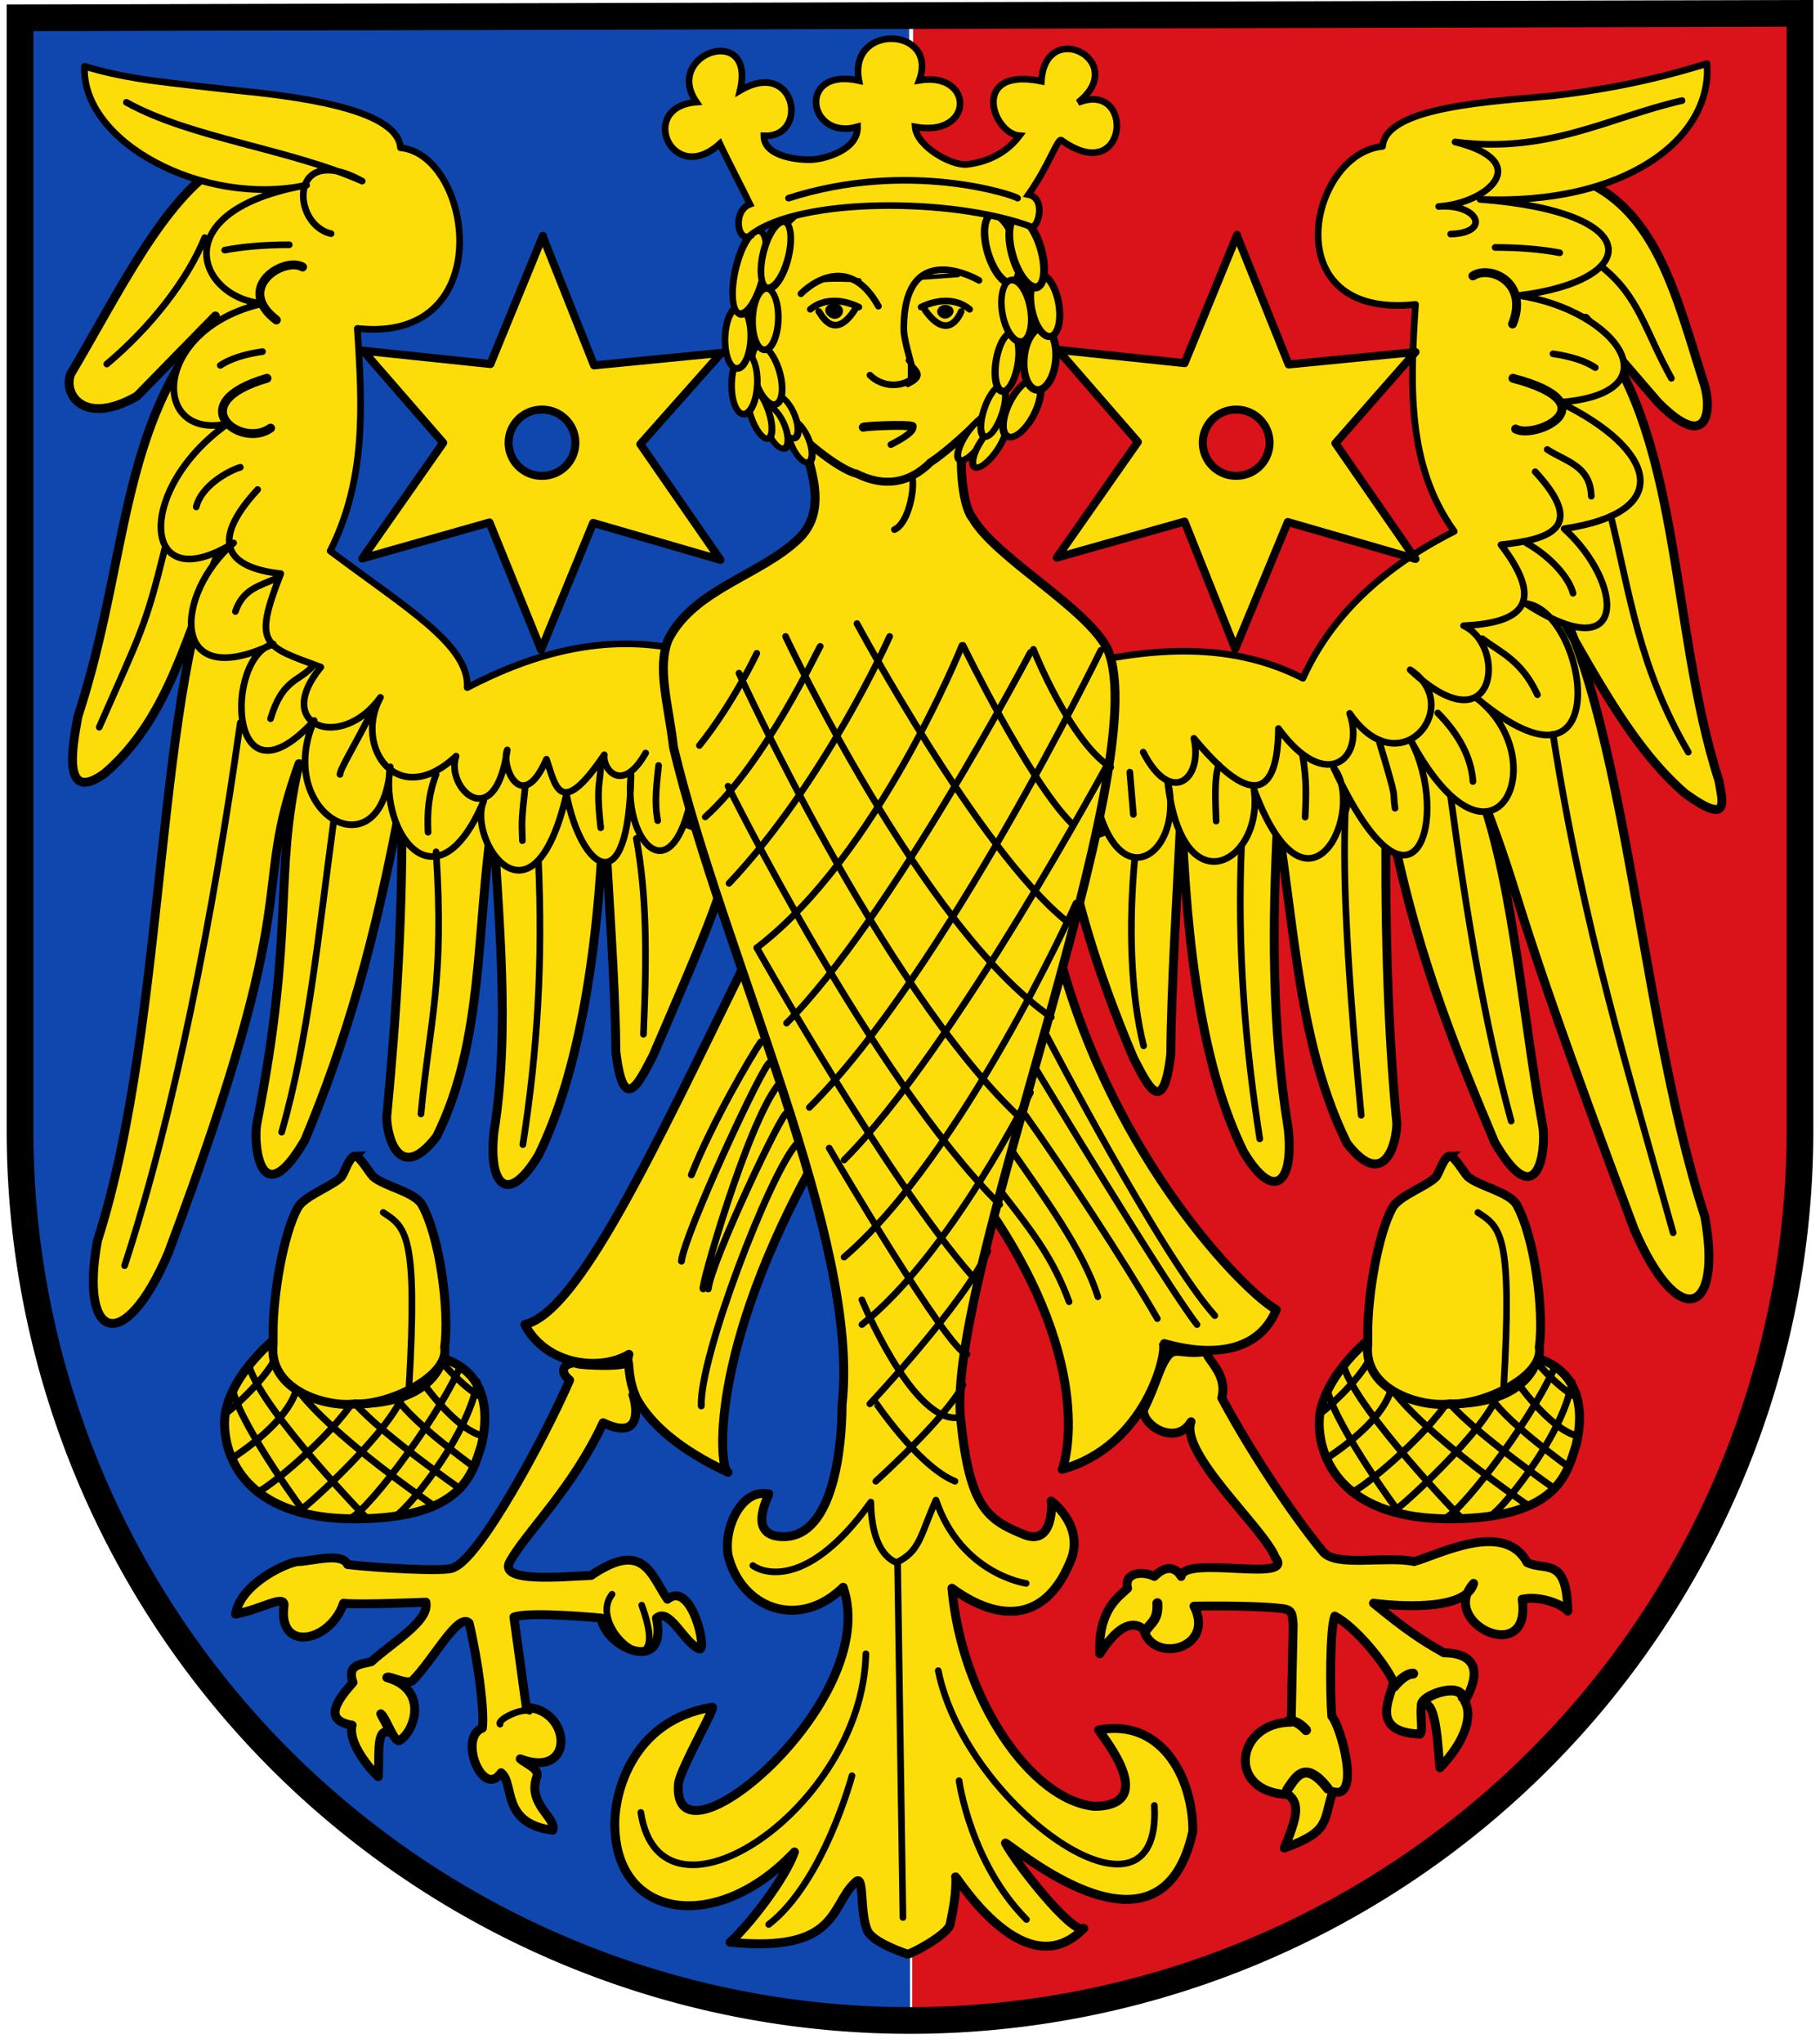 <svg xmlns="http://www.w3.org/2000/svg" xmlns:xlink="http://www.w3.org/1999/xlink" width="409" height="459"><path d="M4.5 4v250c0 109 89 198 200 200l-.2-450" fill="#0f47af"/><path d="M405 4v250c0 109-89 198-200 200l.2-450" fill="#da121a"/><g stroke="#000"><path d="M4.5 4v250a200 200 0 0 0 400 0V3z" fill="none" stroke-width="6"/><g stroke-linecap="round"><path d="M72 38.6 49.6 37c-13 7.9-23 29-33.7 47-1.8 4.5 2.9 11.9 14.9 5l17.6-18C26.5 95.7 29 125.9 17.5 161c-.7 4.4-4.4 20.3 6 12.8 14.8-12.7 18.4-31.6 27-52-15.8 29.9-12.6 107-28.6 157-4.1 22.5 6 25.9 15.9 2.8 31.5-84 18.3-79 29.4-110-5.8 25.4-.8 37-9.5 81-.8 5.1 1 20.4 10.8 3.6 9.2-22 15.8-44.5 21.8-77 .3 25.3-1.2 48.9-3.4 71.8.1 5 3.1 14.9 11.2 4.4 10.8-21.7 8.8-47 12.7-72 1.2 22.9 3.9 48 .2 71-1.3 12.2 3.2 16.5 10 5.2 9.1-18.4 13.8-46.9 14.7-79 .9 19 2.6 40 2.7 55.7 1.7 14.4 5.1 7.2 8.4.8 10.9-25.4 15.7-36 18-48l-87-33.5-13.2-67" fill="#fcdd09" stroke-linejoin="round" color="#000" stroke-width="2"/><g fill="none"><g fill="#fcdd09" stroke-linejoin="round" stroke-width="9"><path d="M167.623 216.088c-21.166 43.223-37.653 78.648-49.685 81.545 4.902 9.357 17.156 10.471 23.394 6.684-1.403 4.901.78 16.487 22.28 26.513-1.804 0-5.124-26.513 20.498-71.742z" stroke-width="2.005"/><path d="M142.224 313.452c.334.668 3.163 10.917-6.684 6.238-6.796 14.705-17.379 24.73-20.944 31.192-2.83 4.902 12.188 3.342 18.248 3.12 11.786-8.022 13.368-.224 17.155 5.346 5.548-4.456 9.135 12.254 7.063 11.14-3.498-1.56-6.595-9.357-9.536-6.906 2.674 12.922-11.519 6.684-12.432 0 0 0-16.042-1.56-19.606-.223l2.785 20.275c10.16.445 11.073 16.264-1.36 11.585 1.248 1.114 4.39 2.228 3.721 4.01-2.228 6.239 4.657 9.358 3.565 12.032-11.741-1.56-8.466-10.472-11.586-12.923-4.144 6.016-9.714-8.02-4.21-10.026.49-4.01-.98-15.15-2.986-23.616-2.45-2.451-8.02 8.243-12.7 12.922-1.225 1.114-5.503-1.337-5.792-.668 9.469 2.673 6.238 12.03 3.007 14.036-1.203 1.114-3.03-4.679-4.233-5.793-.824-.891 2.518 4.01 1.382 4.01-2.63-.668-1.76 6.239-2.072 10.027-2.83-2.674-6.774-8.021-5.882-11.586-7.04-1.114-2.763-6.238.2-9.58-1.337-4.01 1.426-4.01 4.122-4.68 4.857-4.455 13.145-9.134 12.254-13.367 0 0-15.596.668-18.492.223-3.03 8.912-14.928 11.14-13.368.445 0-2.45-4.991.891-10.918 2.005 1.203-6.906 11.52-11.585 14.037-11.808 2.94 0 9.803-2.228 11.14.668 5.213.669 22.725 1.783 23.84.669 5.792-2.005 20.497-29.187 26.067-42.11-3.03-2.45-.446-4.233 1.871-3.787-2.027.223 9.692 1.114 11.319-.223.2.446.022 3.788 1.515 7.353z" stroke-width="2.005"/></g><g stroke-width="6.7"><path d="M112.368 387.421c-.646-1.114 5.192-3.787 6.618-2.896M137.545 358.234c-6.194 8.021 14.214 22.949 6.662 2.451" stroke-width="1.493"/></g><g stroke-width="7"><path d="M170.965 234.135c-2.005 2.896-10.695 17.601-15.596 29.855M172.97 238.814c-1.114-.446-19.16 38.321-19.83 44.56M176.758 250.176c-.847-.668-16.933 33.198-17.602 39.436M174.752 243.938c-6.906 8.912-17.6 46.12-16.71 45.674M178.986 257.083c-6.016 6.684-21.835 47.902-21.39 58.82" stroke-width="1.56"/></g></g><g fill="none"><g fill="#fcdd09" stroke-linejoin="round" stroke-width="9"><path d="M256.966 316.794c-.223 3.564 7.352 8.243 10.694 2.673-2.674 7.13 16.487 24.063 18.938 30.524 4.679 5.793-20.498-.669-21.166 4.233 0 0-2.005-4.01-6.016 0-2.673-1.337-6.906-.891-6.015 2.674-1.783 1.782-6.684 4.678-6.239 14.704 3.565-5.57 6.907-7.798 9.804-5.57 2.005 8.021 16.264 4.456 11.362-5.124 0 0 12.7-.223 18.938.446 3.12.222 3.12.89 3.342 3.787l-.445 21.835c-12.477 0-14.705 15.818-.669 16.264 2.674 2.005 2.006 5.124-.89 12.031 10.47-3.787 8.688-6.015 10.916-12.7 6.462 2.006 1.783-14.704-.222-16.932-.446-5.125-.446-19.83.668-22.503 4.679 2.45 11.363 10.694 13.145 14.705 0 2.673-6.015 11.363 6.016 11.808.891-.668-.446-6.461.668-6.684 3.12-1.114 3.342 10.472 3.788 14.26 6.015-6.239 7.352-12.032 5.57-14.928 5.347-9.358-.669-10.917-4.679-10.917-5.124-2.897-8.466-5.125-15.819-11.14 0 0 20.498 2.896 22.503-4.456-8.02 8.912 13.145 18.938 10.917 3.564 4.233-.89 9.358 1.337 10.249 2.674-.223-12.477-5.124-8.912-9.135-10.917-5.124-9.58-19.829-1.783-25.399-.223-6.461-1.337-17.601 1.337-20.498-2.228-6.46-7.798-16.041-22.057-22.725-34.534 1.337-5.347-3.12-8.244-3.565-10.472-4.456.892-6.684-.89-8.244.669-2.228 2.45-2.673 6.238-5.792 12.477z" stroke-width="2.005"/><path d="M238.25 215.42c12.254 45.45 41.664 75.083 48.57 78.87-6.015 14.483-25.398 7.353-25.398 7.576.89 2.228-3.788 22.948-22.726 28.296.223-.223 8.244-22.503-16.71-58.82z" stroke-width="2.005"/></g><g stroke-width="10"><path d="M317.567 376.058c-2.005 0-4.233 2.897-4.233 2.897M319.572 383.41c-.89-2.227 8.467-5.57 9.135-2.004M289.272 402.126c1.782-2.45 3.787-7.13 9.134-.223M293.505 388.758s-2.005-2.45-4.01-2.005M260.085 360.24c.223 3.787-1.337 4.233-2.674 6.238" stroke-width="2.228"/></g><g stroke-width="6.7"><path d="M235.131 232.575s25.845 49.685 37.876 63.053M232.903 240.373s28.964 48.125 36.094 57.26M230.452 250.622c8.244 11.586 22.058 32.529 29.633 45.674M227.779 259.088c6.461 9.358 15.819 22.058 18.938 32.306M225.328 268.223c7.13 9.135 11.363 14.705 14.928 24.285" stroke-width="1.493"/></g></g><g stroke-linejoin="round" color="#000"><g fill="#fcdd09"><path d="m333 38.6 23 2c16.6 7.2 20.9 26.7 27 45.8 1.7 5.5 1 15.5-10.4 4l-16.3-18.9c21.9 24.7 18.7 68.8 30 104 .7 4.4 2.8 10.3-7.6 2.8-14.8-12.7-24.5-35.5-36.4-54 22.5 21.5 24.8 100 40.8 149 4.1 22.5-6 25.9-15.9 2.8-31.5-84-23-69-36.5-103 9.3 22 11 52.8 16 80 .8 5.1-1 20.4-10.8 3.6-9.2-22-18.4-44-24.4-77-.3 25.3.2 49.9 2.4 72.8-.1 5-3.1 14.9-11.2 4.4-10.7-21.7-11.7-47.7-15.6-72-1.2 22.9-1.3 45.9 2.4 68.8 1.3 12.2-3.2 16.5-10 5.2-9.1-18.4-13-45.6-14-78-.9 19-2.3 40.7-2.4 56-1.7 14.4-5.1 7.2-8.4.8-8.7-20.6-12.8-35.9-15-47.7l88-33.5 13.2-67z" stroke-width="2"/><path d="M244 149c17-3.7 33.5-4.4 48.8 3.4 5.7-12.6 16.2-24 34-33-10.7-14.8-9.9-33-8.7-51-32 3.5-23.9-34-7.4-35.5.7-9.1 25.4-10.1 38.5-11.4 13.6-1.6 24-4 34.4-7.2 1.3 16.8-18.3 31.9-51 30.5 37.9 2.9 36 18.3 8.7 21.6 22 3.3 35.5 22 9.2 24 21.5 10.4 26.3 24.7 1 28.4 13.3 12 14.9 32-8.7 16.8 13.9 1.5 21 47.9-10.8 21.4 17.6 13.8 3.8 44-15 9.3 9.1 17.3.8 45-17.3 6.2 7.4 9.1-5.5 38-17.9 4.9 2.3 16.3-16.2 27-19.4-1.8 4.2 17.2-13.7 29-17.3-3.1l-.6-17.4z" stroke-width="1.5"/></g><g fill="none"><path d="M378 22.6c-16.6 3.8-30 12-51 9.3 18 4.5 7.2 13.8-3.7 14.5 8.8-.7 12 5.9 2.7 6.2" stroke-width="1.5"/><g stroke-width="2"><path d="M331 62c3.8-2.5 12.7 1.4 8.9 10.8M340 85c22 5.8 5 13.8.6 11.4"/></g><g stroke-width="1.5"><path d="M345 106c11.6 12.6 3.4 15.2-7.7 16.4 10.5 13.7 4 17.6-8.4 18.2 9.9 4.5 7.3 28-12 9.9 12.4 8-2.2 26.4-13.6 9.8 3.6 10.3-5.4 18-16 3.4-.1 7.1-1.3 23.6-19 2.2 2.1 9.1-5.1 15.4-11.4 3.1"/><path d="M343 122c5.5 3.1 9.6 7.8 10.5 11.3m-20.4 10.2c4 3.1 8.8 4.8 12.4 12.6m-22.4 4.1c4.8 4.8 7.6 10.2 7.9 15.4m-21-9.3v.5c4.4 14.6 2.8 10.3 3.5 14.8m-20.8-12c1 5.9.8 9.3.6 14m-19.4-11.7c-1 2.6-.8 7.6-.6 12.6m-19.4-11 .8 9.5m93-82c4.1 2.7 9.7 3.6 9.9 10.5m-8.6-32c4.2.6 7.4 1.7 9.5 3.1m-22.5-27c5.4 0 10.3.4 14.5 1.2"/></g></g><path d="M153 146c-17-3.7-33 .7-48 8.5.5-9.6-13.8-17.9-30.8-30.7 8-15.9 7.3-32 6.1-50 32 3.5 26-39 9.7-40.6-.7-9.1-25-11.7-38-13-13.6-1.6-22.8-2.2-33-5.3-.8 17 26.7 31.7 49.9 26.7-32.4 5.7-24.3 25.5-9.8 26.6-25 5.6-25.4 30.9-7.9 27-20.8 14.6-19.7 39.8 1.3 26.8-13.3 11.4-14.7 34 8.9 22.7-11 2.8-10.3 38.5 9.2 17.2-4.9 11.2-.2 20.4 5.5 22.8 5 2.1 10.8-.9 11.6-12.4-2.5 14.8 10.4 32.7 21 7.7-3.8 8.6 11 31 18.6-1.5 3.3 17 14 25 14.5-4.3-1.9 16 11 29 14.6-1.5.2-7.7-3.1-19-2.5-26.7z" fill="#fcdd09" stroke-width="1.5"/></g><g fill="none" stroke-width="6.7"><path d="M216.416 99.118c-.78 2.674-.535 14.036 2.183 17.356 5.192 8.912 25.622 20.052 30.301 29.41 11.14 25.845-36.762 142.146-32.974 173.338 2.005 19.607 6.015 22.28 14.259 25.622 6.684 2.674 6.238-7.352 6.016-7.575 0 0 7.13 5.124 4.678 12.7-5.57 14.704-16.264 14.704-26.958 6.906 2.228 24.954 17.824 47.68 32.083 49.016 14.482-.222 2.005-15.373.891-17.155 13.814-2.674 21.166 10.249 21.166 22.725-6.907 31.86-38.99 4.456-42.11 2.674 2.452 4.679 15.151 20.72 17.602 19.16-13.814 14.26-30.078-14.258-28.741-11.362 0 4.01-.423 6.238-1.292 10.472-.468 2.228-8.667 6.684-9.58 6.684 0 0-7.576-2.451-8.913-5.125-2.005-4.01-.601-13.59-2.896-10.917-5.57 5.124-3.565 15.819-28.073 13.368 4.055-3.565 12.254-14.036 14.482-20.275-16.933 18.047-39.213 15.373-40.327-4.679-.624-7.798 3.565-24.953 21.835-27.85.958-.222-6.684 12.923-7.553 16.933-2.206 21.835 45.896-18.27 36.984-43.891-10.026 9.803-22.948 4.678-25.844-7.13-1.114-6.461 3.23-15.15 9.068-13.814.846-.89-5.682 9.58 3.386 9.58 11.363 0 13.145-20.72 13.145-29.632 4.167-36.984-26.736-100.928-37.876-147.716-1.136-9.759-3.787-17.824-1.158-24.285 5.793-11.363 20.943-14.438 29.41-22.726 7.887-7.753-.045-20.052 1.938-20.943" fill="#fcdd09" stroke-linejoin="round" stroke-width="2.005"/><path d="M194.582 371.602c-.758 34.757-46.12 64.835-50.576 35.648M191.462 399.007s-6.35 23.84-18.715 33.42M210.846 375.39c6.127 30.524 50.353 61.938 48.57 30.3M215.525 400.12s2.54 18.493 15.15 31.193M201.711 351.328l1.203 79.54" stroke-width="1.493"/><g stroke-linejoin="round"><path d="M169.182 351.773c.758.669 11.14 7.13 26.514-14.259.066 4.902 1.091 11.586 5.726 13.59 5.347-2.45 5.414-6.238 8.912-14.036 5.681 16.71 20.274 18.716 20.274 18.716M170.074 146.797s-5.348 11.318-12.9 20.72" stroke-width="1.493"/></g><path d="M184.333 145.238c-.09-.29-12.165 26.067-25.845 38.321M199.929 143.01s-14.482 32.528-36.094 55.477M216.193 145.015s-18.938 47.233-46.12 67.954M231.566 146.574s-31.637 60.156-54.808 83.328M247.385 146.129s-35.425 72.855-65.503 102.71M249.613 170.414s-35.202 65.503-59.933 90.234M241.815 202.943s-25.399 56.591-52.135 79.54M231.566 245.498s-17.824 36.093-37.876 52.135M195.473 315.457s21.166-22.503 26.513-34.311M196.81 332.835s15.818-14.259 19.606-21.611" stroke-width="1.493"/><path d="M232.235 145.906s8.243 20.72 17.378 26.513M216.416 145.015s14.705 30.3 24.285 39.881M192.576 140.113s27.182 50.576 46.788 66.617M176.535 143.01s30.523 65.28 59.71 85.555M166.063 151.253s31.86 70.182 62.83 99.592M163.612 176.652s32.084 65.058 61.048 94.022M170.074 212.969s28.964 51.69 48.57 73.97" stroke-width="1.493"/><path d="M186.338 257.974c1.292 2.228 26.959 45.897 30.97 46.343" stroke-linejoin="round" stroke-width="1.493"/><path d="M193.69 292.063s10.918 26.513 20.944 26.513M196.364 314.566c.022 0 9.937 14.927 18.247 18.27" stroke-width="1.493"/></g><g fill="#fcdd09"><path d="M180 98c7.8 7.1 12.2 8.5 12.4 8.4 6.4 3.2 12 2.2 16.8-2.6-1.1.7 3.2-1.6 11.7-10.1 53-82-92-66-40.9 4.3z" stroke-width="1.8"/><ellipse cx="-198" cy="139" rx="3.3" ry="8" transform="matrix(-.923 .386 .305 .952 0 0)" stroke-linejoin="round" color="#000" stroke-width="1.7"/></g><g fill="none" stroke-width="1.5"><path d="M207 69c4-1.9 8-1.9 10.9.5M216 70s-2.7 7.3-8.1-.3"/></g><path d="M211 70c0 .6.7 1.2 1.4 1.2s1.5-.7 1.5-1.3c0-.6-.8-1-1.5-1s-1.4.5-1.4 1.1z" stroke-width=".8"/><g stroke-linejoin="round"><g color="#000"><g fill="#fcdd09"><g stroke-width="1.5"><ellipse cx="-238" cy="-15.3" rx="2" ry="5.9" transform="matrix(-.884 -.467 -.559 .829 0 0)"/><ellipse transform="matrix(-.903 -.43 -.547 .837 0 0)" ry="6" rx="2.1" cy="-5.4" cx="-243"/><ellipse transform="matrix(-.984 -.178 -.308 .951 0 0)" ry="6" rx="2.1" cy="51.7" cx="-243"/></g><ellipse cx="-237" cy="74.8" rx="2.5" ry="6.6" transform="matrix(-1 -.031 -.143 .99 0 0)" stroke-width="1.6"/><ellipse cx="-212" cy="132" rx="3.2" ry="7" transform="matrix(-.959 .282 .19 .982 0 0)" stroke-width="1.5"/><ellipse cx="-250" cy="24.3" rx="3.1" ry="7.1" transform="matrix(-.96 -.279 -.426 .905 0 0)" stroke-width="1.6"/><ellipse transform="matrix(-.998 -.058 -.087 .996 0 0)" ry="7" rx="3.6" cy="67" cx="-240" stroke-width="1.7"/><ellipse cx="-219" cy="115" rx="3.1" ry="7" transform="matrix(-.979 .203 .178 .984 0 0)" stroke-width="1.6"/><ellipse transform="matrix(-.92 .391 .301 .954 0 0)" ry="8.2" rx="3.3" cy="143" cx="-204" stroke-width="1.8"/></g><g fill="none" stroke-width="1.5"><path d="M362 116c4.3 17.5 6.3 34 17.4 53M360 60c8.4 6.7 9.6 14.2 15.6 25M349 165c6.7 43 17 76 27 112M326 179c3.5 26 7.6 51 13.6 72.9M303 180l-.7 2.6c-.4 12-.2 28.4 3.6 68M279 190c-1 22.9.8 44.7 4.1 65.9M255 193c-1.4 15-.9 30.6 2 42"/></g></g><g fill="none" stroke-width="1.5"><path d="M180 66c-.2.2 9.9-10.7 17.4 2.8M220 63s-16.9-10-16.9 10.9c0 2.9 2.1 8.6 2.3 10.9-2.8 2.4-7.2 2.2-9.9-.5M194 96c.1-.2 9.4-.7 11-.2 1.2 1.2-4.8 4.1-4.8 4.1"/></g></g><g fill="none" stroke-width="1.5"><path d="M201 119c2.8-1.2 4.4-7.7 4.1-11.2M193 69c-4-1.9-8-1.9-10.9.5M184 70c.1-.3 3.1 7.3 8.1-.4"/></g><path d="M189 69.9c0 .7-.7 1.3-1.4 1.3-.8 0-1.7-.8-1.7-1.5s.9-1.1 1.7-1.1c.7 0 1.4.6 1.4 1.3z" stroke-width=".9"/><g stroke-linejoin="round"><g color="#000"><path d="M184 63c3.2-.3 6.2-.2 9.1 0m13.8-.6 8.4-.6" fill="none"/><path d="M204 81c1.8 2.1 4.4 3.4 0 5.5"/><g fill="#fcdd09"><g stroke-width="1.5"><g transform="matrix(.989 -.15 .361 .933 0 0)"><ellipse ry="5.1" rx="2.1" cy="128" cx="135"/><ellipse ry="5.1" rx="2.1" cy="122" cx="134"/></g><ellipse cx="144" cy="115" rx="2.9" ry="6.9" transform="matrix(.983 -.185 .268 .964 0 0)"/><ellipse transform="matrix(.991 .135 -.05 .999 0 0)" ry="6.9" rx="2.9" cy="48" cx="176"/><ellipse cx="131" cy="124" rx="2.1" ry="5.1" transform="matrix(.989 -.15 .361 .933 0 0)"/><ellipse cx="135" cy="123" rx="2.1" ry="5.9" transform="matrix(.984 -.178 .308 .951 0 0)"/><g transform="matrix(.991 .135 -.05 .999 0 0)"><ellipse ry="6.9" rx="2.9" cy="63" cx="172"/><ellipse cx="170" cy="53" rx="2.9" ry="6.9"/></g></g><ellipse transform="matrix(.888 .459 -.251 .968 0 0)" ry="9.6" rx="3.3" cy="-23.6" cx="183" stroke-width="1.6"/></g></g><path d="M194 96c.1-.2 9.4-.7 11-.2" fill="none" stroke-width="2"/></g></g><g fill="none" stroke-width="6.7"><path d="M168.737 52.776c10.828-8.445 45.228-8.467 63.052-1.805 1.56.312 3.342-6.461-.668-7.241 4.679-6.684 6.461-12.477 7.352-12.254 15.15 10.917 16.71-13.59 3.788-8.422 11.808-9.358-7.353-19.16-8.244-4.812-16.041-3.253-11.05 11.741-4.901 12.254-4.01 5.302-9.804 6.238-11.965 6.46-3.386.246-11.14-4.01-11.496-8.443 13.3 2.428 13.3-12.477.936-10.472 4.366-12.031-16.042-12.922-13.569.067-14.036-3.097-11.519 13.59-.312 10.382.134 5.125-6.996 7.063-9.692 7.33-2.896.29-11.363-.4-11.363-5.302 10.25.49 7.308-17.601-5.347-10.182 3.654-15.329-17.356-8.333-9.803 2.607-13.368 1.07-5.48 19.16 5.258 9.357 1.47 3.186 5.66 11.274 6.773 13.591-3.988 1.47-2.852 8.912.2 7.04z" fill="#fcdd09" stroke-width="1.493"/><path d="M228.67 44.532c-.668-.668-24.508-8.69-51.467 0" stroke-linejoin="round" stroke-linecap="round" stroke-width="1.493"/></g><g stroke-linejoin="round"><g fill="none" stroke-linecap="round" color="#000" stroke-width="1.5"><path d="M37 123.4c-4.3 17.5-5.3 18.6-14.7 40M46 53.4c-3.8 9.4-12 20-22 28.4M54 162.4c-6.2 43.9-14.9 88-26 122M75 184.4c-3.5 26-5.7 49-11.7 70M98 191.4c1.9 29.4-1.4 37.6-3.4 58.9M121 193.4c1 22.9-.2 42.6-3.5 63.8M143 188.4c2.3 12.4 2.4 25.7 1.6 44"/></g><g fill="#fcdd09" stroke-width="1.8"><path d="m122 53-11.8 28.8-28.6-3 18 20.7-18.2 26 28.6-8.1 11.6 28.6 11.7-28.5 28.6 8.3-18-26 18.2-20.5-28.6 2.8L122 53.2zm-.2 39.04a7.464 7.464 0 0 1 7.5 7.46 7.464 7.464 0 0 1-7.5 7.43 7.464 7.464 0 0 1-7.5-7.43 7.464 7.464 0 0 1 7.5-7.46z"/><path d="m278 52.8-11.8 28.8-28.5-3 18 20.7-18.2 26 28.7-8.1 11.4 28.6 11.8-28.5 28.7 8.3-18-26 18-20.5-28.5 2.8L278 53m-.2 39.04a7.464 7.464 0 0 1 7.5 7.46 7.464 7.464 0 0 1-7.5 7.42 7.464 7.464 0 0 1-7.5-7.42 7.464 7.464 0 0 1 7.5-7.46z" stroke-linecap="round"/></g></g></g><g id="a" stroke="#000"><path d="M296.46 319.672c0 9.58 6.685 21.612 29.188 21.612 24.73 0 26.513-10.472 28.518-16.487.446-2.005 4.01-15.596-8.69-19.607 0 0-1.559 10.25-19.606 10.25-17.824 0-17.824-14.483-18.27-14.483-7.129 6.239-11.14 13.145-11.14 18.715z" fill="#fcdd09" stroke-width="2.005"/><g fill="none" stroke-linejoin="round" stroke-linecap="round" stroke-width="7"><path d="M308.492 303.63c-1.114 4.457-9.135 12.032-11.586 13.814M312.948 310.315c-.446 6.461-8.466 13.145-14.482 17.155M324.534 316.108c-6.684 9.134-20.275 19.829-20.944 19.16M313.17 339.502c.67.222 21.167-18.493 23.395-26.29M324.088 341.284c2.45.891 19.606-21.166 25.4-34.311M334.782 340.616c1.337.222 16.265-17.156 18.493-30.078" stroke-width="1.56"/><path d="M298.466 312.988c2.45 8.467 16.042 27.182 16.264 27.182M328.544 341.284s-23.171-23.84-26.513-34.088M343.249 338.165s-28.964-19.607-32.975-30.301M349.487 334.6s-17.601-12.254-23.617-19.16M351.715 329.03s-14.482-10.472-17.155-15.819M354.166 322.569c-6.238-1.783-13.59-12.477-13.59-12.477M354.166 313.88c-3.565-1.783-8.02-6.684-9.358-8.467" stroke-width="1.56"/></g><path d="M325.87 259.74c1.114.222 3.12 3.787 4.01 4.678 2.674 2.228 9.136 3.342 10.918 6.238 4.01 7.13 6.238 23.617 5.124 32.084 1.114 6.684-12.922 13.145-20.052 12.7-6.684.89-19.606-3.12-18.492-13.369v-2.896c0-8.021 2.228-21.835 5.57-27.85 1.56-2.674 7.575-4.679 9.803-6.907.669-.891 1.783-4.679 3.12-4.679z" fill="#fcdd09" stroke-width="2.005"/><path d="M332.109 272.439c5.124 3.342 7.798 4.901 5.793 39.435" fill="none" stroke-linecap="round" stroke-width="1.493"/></g><use height="459" width="409" transform="translate(-246)" xlink:href="#a"/><g stroke="#000" stroke-linejoin="round" stroke-linecap="round" color="#000"><g fill="none"><path d="M28.4 23c14.6 8.1 36.5 10.4 53 17.7-16.6-9.1-16 9.8-7 11.8" stroke-width="1.5"/><g stroke-width="2"><path d="M68 60c-4.1-2.4-15.4 4.6-5.9 11.9M60 85c-19.3 5.6-5.9 16 .8 11.2"/></g><g stroke-width="1.5"><path d="M57.9 110c-11.6 12.6-5.9 17.7 5.2 18.9-6.4 16.2-3.7 16.3 9 21-11 13.3 4.6 19 13.4 6.8-6.1 11 3.8 25.6 17 13.2-2.5 7.1 8.7 18 11.5-1.4-1.5 3.5 3.2 14.9 8.8 2.1 2 5.7 2.9 13.9 13-1-.5 3 3.9 9.1 9.3-.4"/><path d="M62 130c-3.5 1.6-7.4 2.3-9.1 7.4M70 150c-3.1 3.2-6.6 2.8-9.2 11.5M148 172c-.4 4.1-1 8.1-.2 12.4M84 159c-4.4 8.8-7.5 13.6-7.6 15M98 174c-1.8 4.7-2 8.9-1.8 13M118 177c-.7 6.8-.8 6.9-.6 11.9M135 172c-.1 4.3-1.1 4.2 0 14M54 105c-2.7.8-8.8 4.2-9.9 8.9M59 79c-4.2.6-7.4 1.7-9.5 3.1M65 55c-5.4 0-10.3.4-14.5 1.2"/></g></g><ellipse cx="186" cy="-23.6" rx="2.9" ry="7.7" transform="matrix(.903 .43 -.271 .963 0 0)" fill="#fcdd09" stroke-width="1.6"/></g></svg>